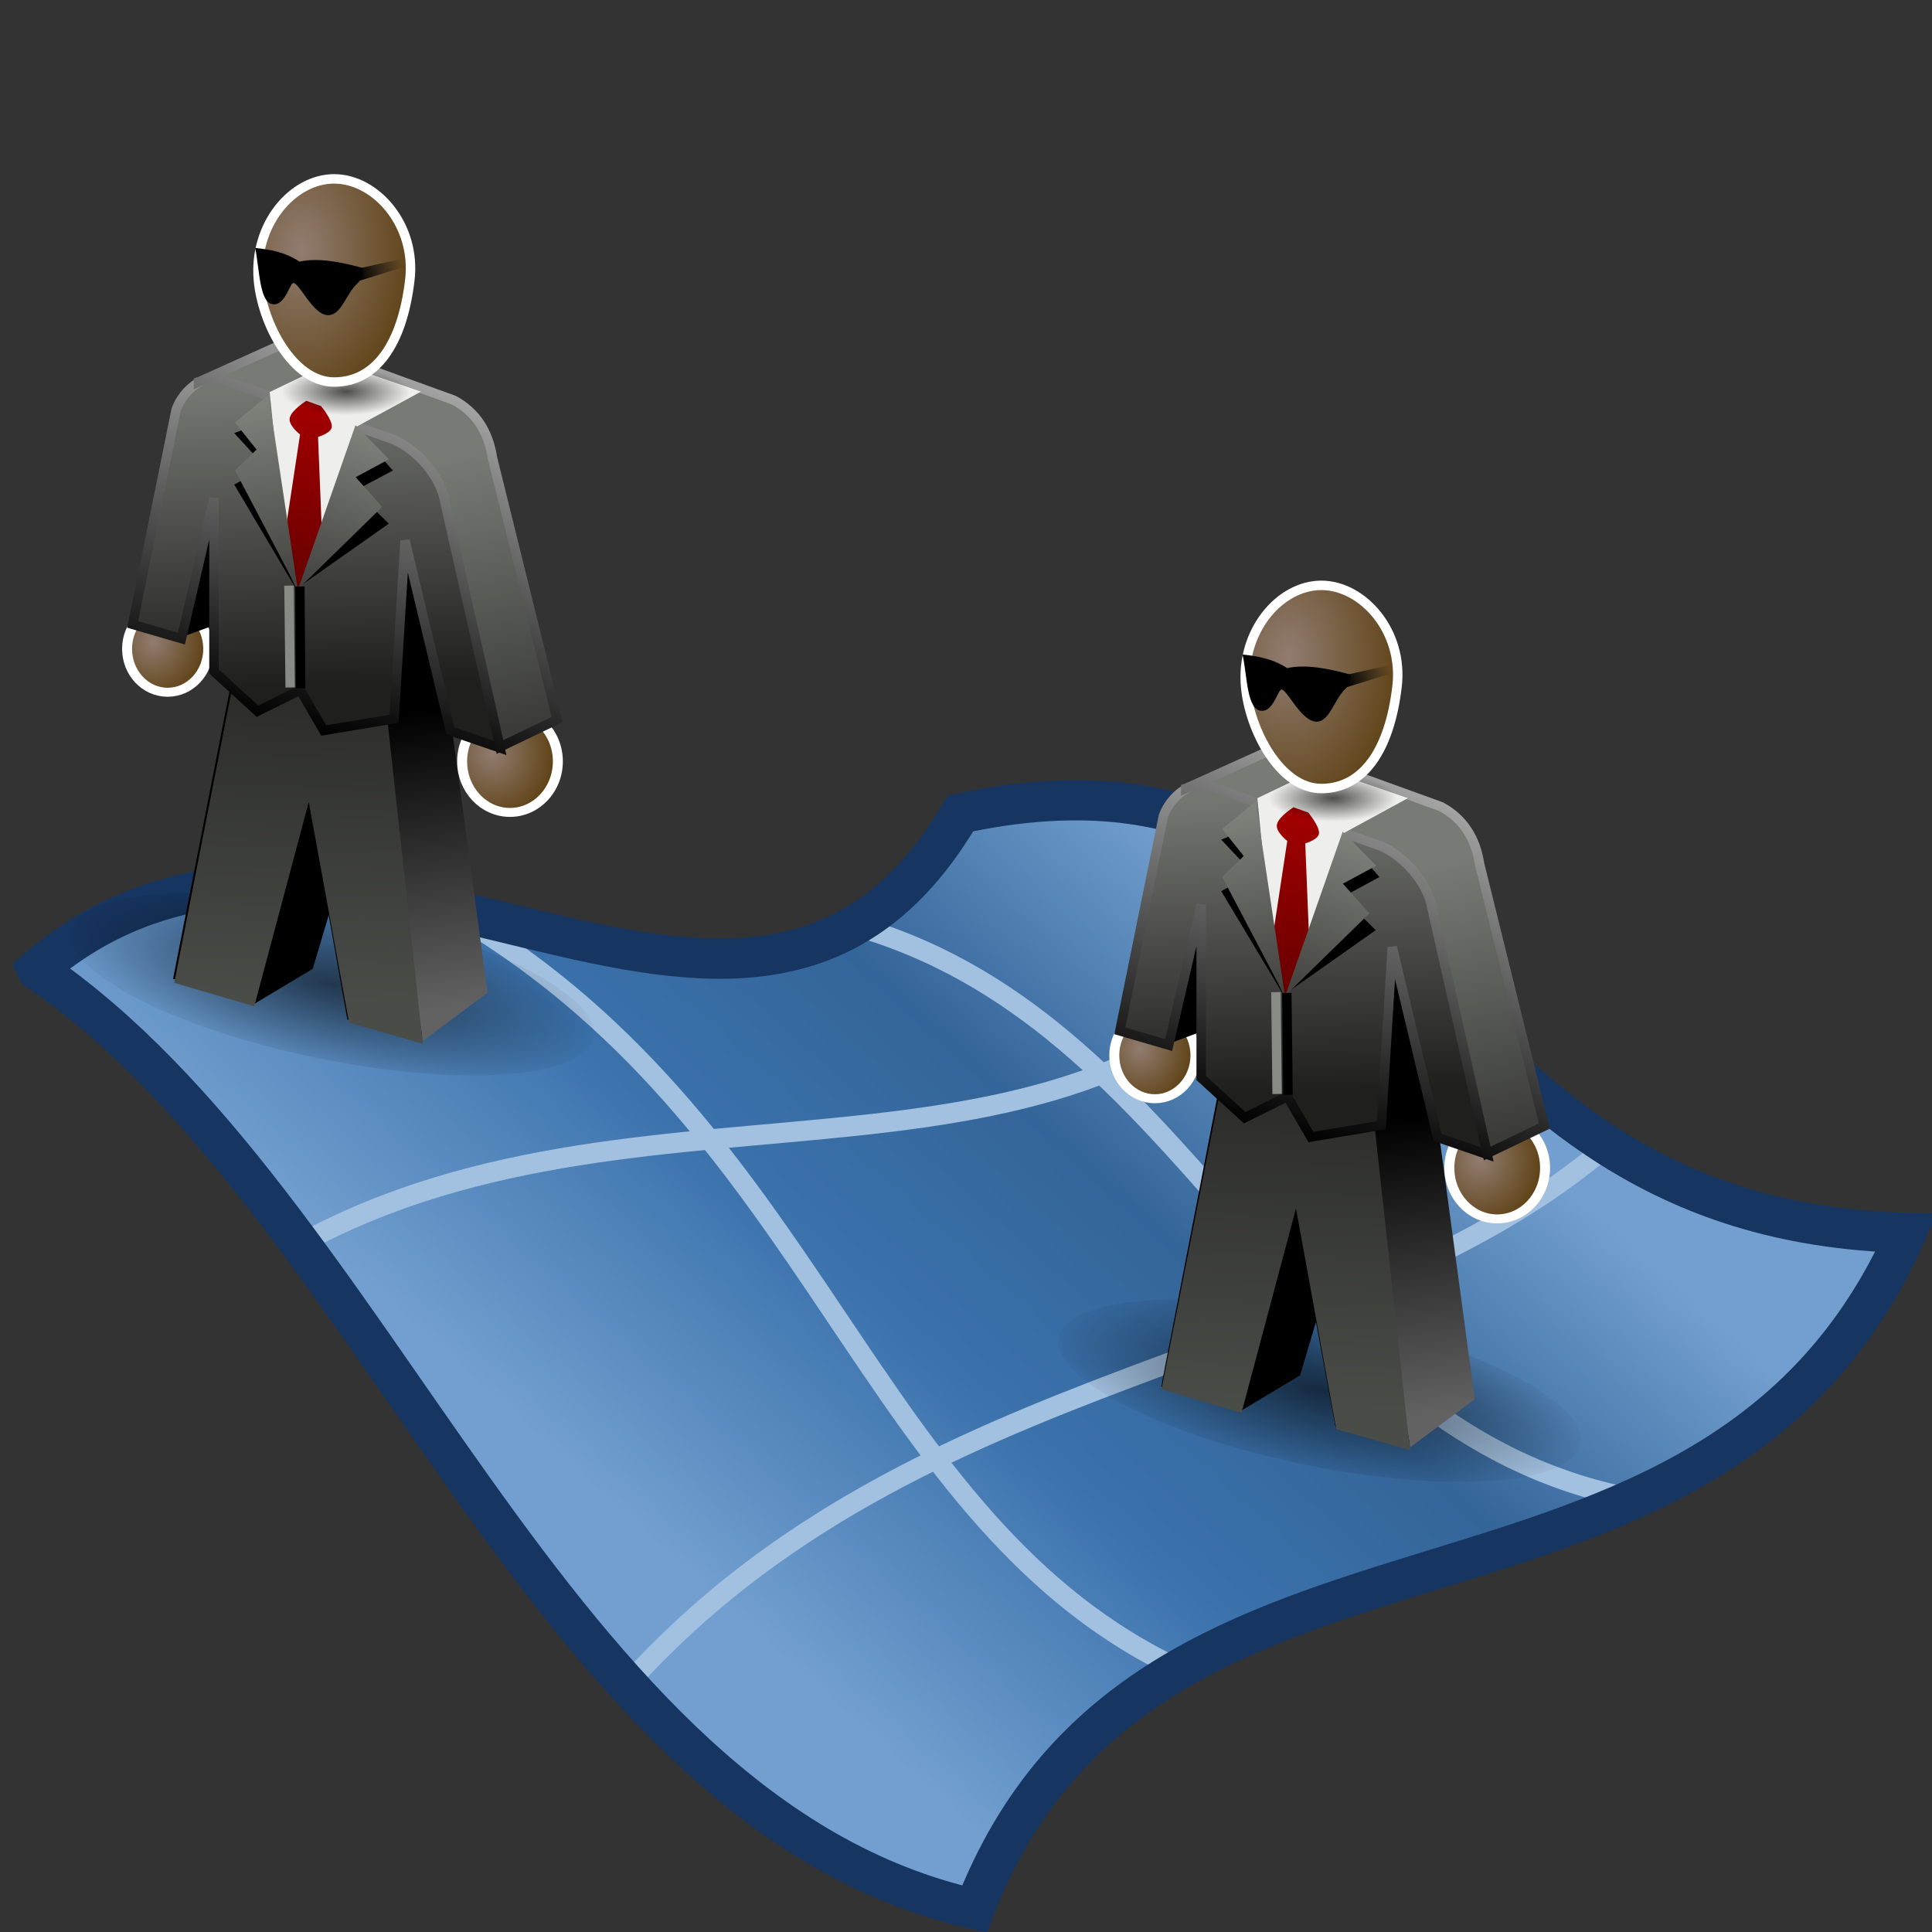 <svg xmlns="http://www.w3.org/2000/svg" width="48" height="48" xmlns:xlink="http://www.w3.org/1999/xlink"><rect width="100%" height="100%" fill="#333333" stroke="none"/><defs><linearGradient id="a"><stop offset="0" stop-color="#729fcf"/><stop offset=".375" stop-color="#3b72ac"/><stop offset=".653" stop-color="#346599"/><stop offset="1" stop-color="#729fcf"/></linearGradient><linearGradient><stop offset="0" stop-color="#2c2d2b"/><stop offset="1" stop-color="#4a4c48"/></linearGradient><linearGradient><stop offset="0" stop-color="#444542"/><stop offset="1" stop-color="#7f817b"/></linearGradient><linearGradient><stop offset="0" stop-opacity=".581"/><stop offset="1" stop-opacity="0"/></linearGradient><linearGradient><stop offset="0" stop-color="#a40000"/><stop offset="1" stop-color="#690000"/></linearGradient><linearGradient><stop offset="0"/><stop offset="1" stop-color="#b7b7b7"/></linearGradient><linearGradient><stop offset="0"/><stop offset="1" stop-color="#626262"/></linearGradient><linearGradient><stop offset="0" stop-color="#747671"/><stop offset="1" stop-color="#1f1f1e"/></linearGradient><linearGradient><stop offset="0" stop-color="#787b75"/><stop offset="1" stop-color="#3b3c3a"/></linearGradient><linearGradient><stop offset="0" stop-color="#917c70"/><stop offset="1" stop-color="#5f4317"/></linearGradient><linearGradient><stop offset="0" stop-opacity=".675"/><stop offset="1" stop-opacity="0"/></linearGradient><linearGradient id="m" x1="-40.857" x2="-26.071" y1="30.582" y2="14.154" xlink:href="#a" gradientUnits="userSpaceOnUse" gradientTransform="matrix(.985 0 0 .985 54.889 6.769)"/><radialGradient id="n" cx="23.031" cy="42.949" r="17.923" xlink:href="#b" fx="23.031" fy="42.949" gradientTransform="matrix(1 0 0 .301 0 30.017)" gradientUnits="userSpaceOnUse"/><linearGradient id="b"><stop offset="0" stop-opacity=".581"/><stop offset="1" stop-opacity="0"/></linearGradient><linearGradient id="o" x1="25.961" x2="28.082" y1="30.423" y2="45.02" xlink:href="#c" gradientUnits="userSpaceOnUse" gradientTransform="matrix(1.168 0 0 1.071 -3.12 -4.042)"/><linearGradient id="c"><stop offset="0"/><stop offset="1" stop-color="#626262"/></linearGradient><linearGradient id="p" x1="21.39" x2="20.875" y1="27.622" y2="43.936" xlink:href="#d" gradientUnits="userSpaceOnUse"/><linearGradient id="d"><stop offset="0" stop-color="#2c2d2b"/><stop offset="1" stop-color="#4a4c48"/></linearGradient><radialGradient id="q" cx="22.952" cy="6.051" r="6.118" xlink:href="#e" fx="22.952" fy="6.051" gradientTransform="matrix(1.155 .003 -.007 1.39 -3.468 -2.437)" gradientUnits="userSpaceOnUse"/><linearGradient id="e"><stop offset="0" stop-color="#917c70"/><stop offset="1" stop-color="#5f4317"/></linearGradient><radialGradient id="r" cx="22.952" cy="6.051" r="6.118" xlink:href="#e" fx="22.952" fy="6.051" gradientTransform="matrix(1.155 .003 -.007 1.39 -3.468 -2.437)" gradientUnits="userSpaceOnUse"/><linearGradient><stop offset="0" stop-color="#917c70"/><stop offset="1" stop-color="#5f4317"/></linearGradient><linearGradient id="s" x1="19.937" x2="20.433" y1="12.735" y2="29.056" xlink:href="#f" gradientUnits="userSpaceOnUse" gradientTransform="matrix(.951 0 0 .952 1.503 -.471)"/><linearGradient id="f"><stop offset="0" stop-color="#747671"/><stop offset="1" stop-color="#1f1f1e"/></linearGradient><linearGradient id="t" x1="9.322" x2="14.512" y1="26.351" y2="6.552" xlink:href="#g" gradientUnits="userSpaceOnUse"/><linearGradient id="g"><stop offset="0"/><stop offset="1" stop-color="#b7b7b7"/></linearGradient><linearGradient id="u" x1="28.571" x2="31.714" y1="17.179" y2="31.107" xlink:href="#h" gradientUnits="userSpaceOnUse" gradientTransform="matrix(1.039 0 0 1.038 .506 -2.984)"/><linearGradient id="h"><stop offset="0" stop-color="#787b75"/><stop offset="1" stop-color="#3b3c3a"/></linearGradient><linearGradient id="v" x1="18.365" x2="27.144" y1="27.298" y2="9.084" xlink:href="#g" gradientUnits="userSpaceOnUse" gradientTransform="matrix(.973 0 0 .974 .717 -.48)"/><linearGradient><stop offset="0"/><stop offset="1" stop-color="#b7b7b7"/></linearGradient><linearGradient id="w" x1="22.034" x2="21.282" y1="13.102" y2="22.648" xlink:href="#i" gradientUnits="userSpaceOnUse" gradientTransform="matrix(.973 0 0 .974 .717 -.48)"/><linearGradient id="i"><stop offset="0" stop-color="#a40000"/><stop offset="1" stop-color="#690000"/></linearGradient><radialGradient id="x" cx="23.915" cy="13.579" r="2.955" xlink:href="#j" fx="23.915" fy="13.579" gradientTransform="matrix(1 0 0 .368 0 8.588)" gradientUnits="userSpaceOnUse"/><linearGradient id="j"><stop offset="0" stop-opacity=".675"/><stop offset="1" stop-opacity="0"/></linearGradient><radialGradient id="y" cx="22.619" cy="5.372" r="6.118" xlink:href="#e" gradientUnits="userSpaceOnUse" gradientTransform="matrix(.979 .012 -.016 1.405 -.619 -3.673)" fx="22.619" fy="5.372"/><linearGradient><stop offset="0" stop-color="#917c70"/><stop offset="1" stop-color="#5f4317"/></linearGradient><linearGradient id="z" x1="20.706" x2="19.026" y1="21.613" y2="12.319" xlink:href="#k" gradientUnits="userSpaceOnUse"/><linearGradient id="k"><stop offset="0" stop-color="#444542"/><stop offset="1" stop-color="#7f817b"/></linearGradient><linearGradient id="A" x1="21.862" x2="24.758" y1="21.688" y2="13.607" xlink:href="#k" gradientUnits="userSpaceOnUse"/><linearGradient><stop offset="0" stop-color="#444542"/><stop offset="1" stop-color="#7f817b"/></linearGradient><linearGradient id="B" x1="24.471" x2="26.82" y1="5.523" y2="4.892" xlink:href="#l" gradientUnits="userSpaceOnUse"/><linearGradient id="l"><stop offset="0"/><stop offset="1" stop-opacity="0"/></linearGradient><radialGradient id="C" cx="23.031" cy="42.949" r="17.923" xlink:href="#b" gradientUnits="userSpaceOnUse" gradientTransform="matrix(1 0 0 .301 0 30.017)" fx="23.031" fy="42.949"/><linearGradient id="D" x1="25.961" x2="28.082" y1="30.423" y2="45.02" xlink:href="#c" gradientUnits="userSpaceOnUse" gradientTransform="matrix(1.168 0 0 1.071 -3.12 -4.042)"/><linearGradient id="E" x1="21.39" x2="20.875" y1="27.622" y2="43.936" xlink:href="#d" gradientUnits="userSpaceOnUse"/><radialGradient id="F" cx="22.952" cy="6.051" r="6.118" xlink:href="#e" gradientUnits="userSpaceOnUse" gradientTransform="matrix(1.155 .003 -.007 1.39 -3.468 -2.437)" fx="22.952" fy="6.051"/><radialGradient id="G" cx="22.952" cy="6.051" r="6.118" xlink:href="#e" gradientUnits="userSpaceOnUse" gradientTransform="matrix(1.155 .003 -.007 1.39 -3.468 -2.437)" fx="22.952" fy="6.051"/><linearGradient id="H" x1="19.937" x2="20.433" y1="12.735" y2="29.056" xlink:href="#f" gradientUnits="userSpaceOnUse" gradientTransform="matrix(.951 0 0 .952 1.503 -.471)"/><linearGradient id="I" x1="9.322" x2="14.512" y1="26.351" y2="6.552" xlink:href="#g" gradientUnits="userSpaceOnUse"/><linearGradient id="J" x1="28.571" x2="31.714" y1="17.179" y2="31.107" xlink:href="#h" gradientUnits="userSpaceOnUse" gradientTransform="matrix(1.039 0 0 1.038 .506 -2.984)"/><linearGradient id="K" x1="18.365" x2="27.144" y1="27.298" y2="9.084" xlink:href="#g" gradientUnits="userSpaceOnUse" gradientTransform="matrix(.973 0 0 .974 .717 -.48)"/><linearGradient id="L" x1="22.034" x2="21.282" y1="13.102" y2="22.648" xlink:href="#i" gradientUnits="userSpaceOnUse" gradientTransform="matrix(.973 0 0 .974 .717 -.48)"/><radialGradient id="M" cx="23.915" cy="13.579" r="2.955" xlink:href="#j" gradientUnits="userSpaceOnUse" gradientTransform="matrix(1 0 0 .368 0 8.588)" fx="23.915" fy="13.579"/><radialGradient id="N" cx="22.619" cy="5.372" r="6.118" xlink:href="#e" gradientUnits="userSpaceOnUse" gradientTransform="matrix(.979 .012 -.016 1.405 -.619 -3.673)" fx="22.619" fy="5.372"/><linearGradient id="O" x1="20.706" x2="19.026" y1="21.613" y2="12.319" xlink:href="#k" gradientUnits="userSpaceOnUse"/><linearGradient id="P" x1="21.862" x2="24.758" y1="21.688" y2="13.607" xlink:href="#k" gradientUnits="userSpaceOnUse"/><linearGradient id="Q" x1="24.471" x2="26.82" y1="5.523" y2="4.892" xlink:href="#l" gradientUnits="userSpaceOnUse"/></defs><g><path fill="url(#m)" d="M.92 24.08c7.65-6.55 17.62 5.22 22.94-3.87 11.62-2.5 10.96 10.1 23.5 10.42-4.9 11.07-18.86 5.7-23.15 16.8C13.64 45.05 9.44 29.9.93 24.1z"/><path fill="none" stroke="#a2c0df" stroke-width=".5" d="M10.98 22.53c9.38 5.27 10.46 15.35 18.45 19"/><path fill="none" stroke="#a2c0df" stroke-width=".5" d="M21.05 22.95c8.56 2.3 10.67 12.3 19.13 14.2"/><path fill="none" stroke="#a2c0df" stroke-width=".5" d="M7.47 30.9c8.84-4.82 19.58-.17 25.33-8.5" color="#000" overflow="visible" enable-background="accumulate"/><path fill="none" stroke="#a2c0df" stroke-width=".5" d="M39.97 28.44C33.5 34 22.83 33.84 15.63 41.8" color="#000" overflow="visible" enable-background="accumulate"/><path fill="none" stroke="#173561" d="M.92 24.08c7.65-6.55 17.62 5.22 22.94-3.87 11.62-2.5 10.96 10.1 23.5 10.42-4.9 11.07-18.86 5.7-23.15 16.8C13.64 45.05 9.44 29.9.93 24.1z"/><g><path fill="url(#n)" d="M40.2 42.95c0 2.57-7.68 4.65-17.17 4.65-9.48 0-17.17-2.08-17.17-4.65 0-2.57 7.7-4.65 17.17-4.65 9.5 0 17.17 2.08 17.17 4.65z" transform="matrix(.378 .071 0 .411 -.444 5.163)" color="#000" overflow="visible" enable-background="accumulate"/><path stroke="#fff" stroke-width=".47.5" d="M7.03 8.48c-.04 0-.08 0-.1.03l-2.04.92s.04 0 .06 0c-.27.12-.5.4-.62.7L3.3 15.5l1.1.25 1-.36.27-.52.15 1.7-1.52 7.75 1.97.6L7.75 24l.4-1.35.48 2.68 1.7.5 1.75-1.24-.9-6.5 1.2.4 1.42-.7-1.6-6.5c-.1-.64-.4-1.13-.97-1.42L7.47 8.5c-.13-.02-.3-.04-.44-.02z"/><path fill="url(#o)" d="M27.87 45.96L24.9 28.6l4.14-1.8 2.24 16.62z" transform="matrix(.47 0 0 .47 -2.589 4.256)"/><path d="M6.27 24.97l1.5-.9 1.34-4.5-1.44.35z"/><path fill="url(#p)" d="M17.96 26.4l-3.24 16.5 4.23 1.24 2.88-10.8L23.96 45l3.9 1.12-1.9-17.37z" transform="matrix(.47 0 0 .47 -2.589 4.256)"/><path fill="url(#q)" stroke="#fff" stroke-width="1.346" d="M30.46 7.06c0 3.6-2.46 6.5-5.48 6.5-3.03 0-5.48-2.9-5.48-6.5 0-3.58 2.45-6.5 5.48-6.5 3.02 0 5.48 2.92 5.48 6.5z" transform="matrix(.184 0 0 .166 -.431 14.948)" color="#000" stroke-linecap="round" overflow="visible" enable-background="accumulate"/><path d="M4.4 15.87l1.2-4.06.3 2.8-.46.88z"/><path fill="url(#r)" stroke="#fff" stroke-width="1.143" d="M30.46 7.06c0 3.6-2.46 6.5-5.48 6.5-3.03 0-5.48-2.9-5.48-6.5 0-3.58 2.45-6.5 5.48-6.5 3.02 0 5.48 2.92 5.48 6.5z" transform="matrix(.217 0 0 .195 7.25 17.54)" color="#000" stroke-linecap="round" overflow="visible" enable-background="accumulate"/><path fill="url(#s)" stroke="url(#t)" stroke-width=".5" d="M12.52 23.95l2.3-11.35c.37-1.05 1.53-1.96 2.48-1.62l9.26 3.1c1.3.4 2.16 1.66 2.5 3.07l2.88 13.33-2.62-.9-2.4-10.06-.58 9.42-3.72.62-1.24-2.14-2.26 1.12-2.3-2.1v-9.16L15.1 24.7z" transform="matrix(.47 0 0 .47 -2.589 4.256)"/><path fill="url(#u)" stroke="url(#v)" stroke-width=".5" d="M16 11.14l4.3-1.94c.28-.1.82-.1 1.2 0l8 2.9c1.17.63 1.83 1.67 2.04 3.05l3.42 13.83-3.02 1.45-2.97-13.2c-.28-1.18-1.4-2.5-2.65-3.05l-9.02-3.15c-.4-.1-.98 0-1.3.1z" transform="matrix(.47 0 0 .47 -2.589 4.256)"/><path fill="#eeeeec" d="M7.12 13.9L6.7 9.74l1.58-.76 2.18.75-1.6.87-1.07 3.5z"/><path d="M7.36 14.64l-1.54-2.6.36-.2z"/><path fill="url(#w)" d="M21.7 12.13s-.76.48-.87.88c-.12.4.54.9.54.9l-.88 5.8.7 2.37 1.38-1.86-.25-6.18s.72-.2.73-.55c0-.4-.57-1.08-.57-1.08z" transform="matrix(.47 0 0 .47 -2.589 4.256)"/><path fill="url(#x)" d="M26.87 13.58c0 .6-1.32 1.08-2.95 1.08-1.64 0-2.96-.48-2.96-1.08 0-.6 1.32-1.1 2.96-1.1 1.63 0 2.95.5 2.95 1.1z" transform="matrix(.539 0 0 .538 -4.301 2.421)" color="#000" overflow="visible" enable-background="accumulate"/><path fill="url(#y)" stroke="#fff" stroke-width=".5" d="M27.17 5.77c-.4 3.37-1.8 5.37-4 5.37s-3.8-3.12-4-5.37c-.27-2.95 1.8-5.37 4-5.37s4.36 2.43 4 5.37z" color="#000" stroke-linecap="round" overflow="visible" enable-background="accumulate" transform="matrix(.47 0 0 .47 -2.589 4.256)"/><path d="M6.46 11.46l-.64-.7.4-.15z" color="#000" overflow="visible" enable-background="accumulate"/><path fill="url(#z)" d="M19.7 11.82l-1.77 1.46 1.14 1.43-1.14 1.1 3.32 6.32z" transform="matrix(.47 0 0 .47 -2.589 4.256)"/><path d="M8.84 10.64l.92 1.05-.94.5.84.82-2.2 1.55z"/><path fill="url(#A)" d="M24.3 13.42l1.77 1.8-1.76.95 1.4 1.57-4.44 4.34z" transform="matrix(.47 0 0 .47 -2.589 4.256)"/><path fill="none" stroke="#000" stroke-width=".235" d="M7.45 14.57l.02 2.53"/><path fill="none" stroke="#888a85" stroke-width=".235" d="M7.18 14.55l.03 2.53"/><path fill="url(#B)" d="M24.1 5.22l2.67-.6.05.45-3.23 1z" transform="matrix(.47 0 0 .47 -2.589 4.256)"/><path d="M6.34 6.16c.37.04.74.1 1.1.34.45-.1 1 0 1.58.16 0 0 .03.22-.13.37-.3.27-.4.8-.74.8-.36 0-.68-.74-.85-.8-.1-.02-.2.54-.5.53-.36 0-.35-.88-.46-1.4z"/></g><g><path fill="url(#C)" d="M40.2 42.95c0 2.57-7.68 4.65-17.17 4.65-9.48 0-17.17-2.08-17.17-4.65 0-2.57 7.7-4.65 17.17-4.65 9.5 0 17.17 2.08 17.17 4.65z" transform="matrix(.378 .071 0 .411 24.083 15.262)" color="#000" overflow="visible" enable-background="accumulate"/><path stroke="#fff" stroke-width=".47.5" d="M31.56 18.58c-.05 0-.08 0-.12.03l-2.03.92c.03 0 .06 0 .1 0-.3.12-.52.4-.63.7l-1.05 5.4 1.1.25 1-.36.28-.52.14 1.7-1.5 7.75 1.96.6 1.47-.93.4-1.35.5 2.68 1.67.5 1.76-1.24-.88-6.5 1.2.4 1.4-.7-1.6-6.5c-.1-.64-.4-1.13-.96-1.42L32 18.6c-.13-.02-.3-.04-.44-.02z"/><path fill="url(#D)" d="M27.87 45.96L24.9 28.6l4.14-1.8 2.24 16.62z" transform="matrix(.47 0 0 .47 21.938 14.355)"/><path d="M30.8 35.07l1.5-.9 1.34-4.5-1.45.35z"/><path fill="url(#E)" d="M17.96 26.4l-3.24 16.5 4.23 1.24 2.88-10.8L23.96 45l3.9 1.12-1.9-17.37z" transform="matrix(.47 0 0 .47 21.938 14.355)"/><path fill="url(#F)" stroke="#fff" stroke-width="1.346" d="M30.46 7.06c0 3.6-2.46 6.5-5.48 6.5-3.03 0-5.48-2.9-5.48-6.5 0-3.58 2.45-6.5 5.48-6.5 3.02 0 5.48 2.92 5.48 6.5z" transform="matrix(.184 0 0 .166 24.096 25.047)" color="#000" stroke-linecap="round" overflow="visible" enable-background="accumulate"/><path d="M28.93 25.97l1.2-4.07.28 2.8-.43.88z"/><path fill="url(#G)" stroke="#fff" stroke-width="1.143" d="M30.46 7.06c0 3.6-2.46 6.5-5.48 6.5-3.03 0-5.48-2.9-5.48-6.5 0-3.58 2.45-6.5 5.48-6.5 3.02 0 5.48 2.92 5.48 6.5z" transform="matrix(.217 0 0 .195 31.777 27.639)" color="#000" stroke-linecap="round" overflow="visible" enable-background="accumulate"/><path fill="url(#H)" stroke="url(#I)" stroke-width=".5" d="M12.52 23.95l2.3-11.35c.37-1.05 1.53-1.96 2.48-1.62l9.26 3.1c1.3.4 2.16 1.66 2.5 3.07l2.88 13.33-2.62-.9-2.4-10.06-.58 9.42-3.72.62-1.24-2.14-2.26 1.12-2.3-2.1v-9.16L15.1 24.7z" transform="matrix(.47 0 0 .47 21.938 14.355)"/><path fill="url(#J)" stroke="url(#K)" stroke-width=".5" d="M16 11.14l4.3-1.94c.28-.1.82-.1 1.2 0l8 2.9c1.17.63 1.83 1.67 2.04 3.05l3.42 13.83-3.02 1.45-2.97-13.2c-.28-1.18-1.4-2.5-2.65-3.05l-9.02-3.15c-.4-.1-.98 0-1.3.1z" transform="matrix(.47 0 0 .47 21.938 14.355)"/><path fill="#eeeeec" d="M31.64 24l-.4-4.17 1.56-.75 2.18.75-1.6.87-1.06 3.5z"/><path d="M31.9 24.74l-1.56-2.6.37-.2z"/><path fill="url(#L)" d="M21.7 12.13s-.76.48-.87.88c-.12.4.54.9.54.9l-.88 5.8.7 2.37 1.38-1.86-.25-6.18s.72-.2.73-.55c0-.4-.57-1.08-.57-1.08z" transform="matrix(.47 0 0 .47 21.938 14.355)"/><path fill="url(#M)" d="M26.87 13.58c0 .6-1.32 1.08-2.95 1.08-1.64 0-2.96-.48-2.96-1.08 0-.6 1.32-1.1 2.96-1.1 1.63 0 2.95.5 2.95 1.1z" transform="matrix(.539 0 0 .538 20.226 12.52)" color="#000" overflow="visible" enable-background="accumulate"/><path fill="url(#N)" stroke="#fff" stroke-width=".5" d="M27.17 5.77c-.4 3.37-1.8 5.37-4 5.37s-3.8-3.12-4-5.37c-.27-2.95 1.8-5.37 4-5.37s4.36 2.43 4 5.37z" color="#000" stroke-linecap="round" overflow="visible" enable-background="accumulate" transform="matrix(.47 0 0 .47 21.938 14.355)"/><path d="M31 21.56l-.66-.7.4-.16z" color="#000" overflow="visible" enable-background="accumulate"/><path fill="url(#O)" d="M19.7 11.82l-1.77 1.46 1.14 1.43-1.14 1.1 3.32 6.32z" transform="matrix(.47 0 0 .47 21.938 14.355)"/><path d="M33.37 20.74l.9 1.05-.92.5.83.82-2.2 1.55z"/><path fill="url(#P)" d="M24.3 13.42l1.77 1.8-1.76.95 1.4 1.57-4.44 4.34z" transform="matrix(.47 0 0 .47 21.938 14.355)"/><path fill="none" stroke="#000" stroke-width=".235" d="M31.97 24.67L32 27.2"/><path fill="none" stroke="#888a85" stroke-width=".235" d="M31.7 24.65l.03 2.53"/><path fill="url(#Q)" d="M24.1 5.22l2.67-.6.05.45-3.23 1z" transform="matrix(.47 0 0 .47 21.938 14.355)"/><path d="M30.86 16.26c.37.04.75.1 1.12.34.44-.1 1 0 1.57.16 0 0 .03.22-.14.37-.27.27-.38.8-.7.8-.37 0-.7-.74-.86-.8-.1-.02-.2.54-.5.53-.38 0-.36-.88-.48-1.4z"/></g></g></svg>